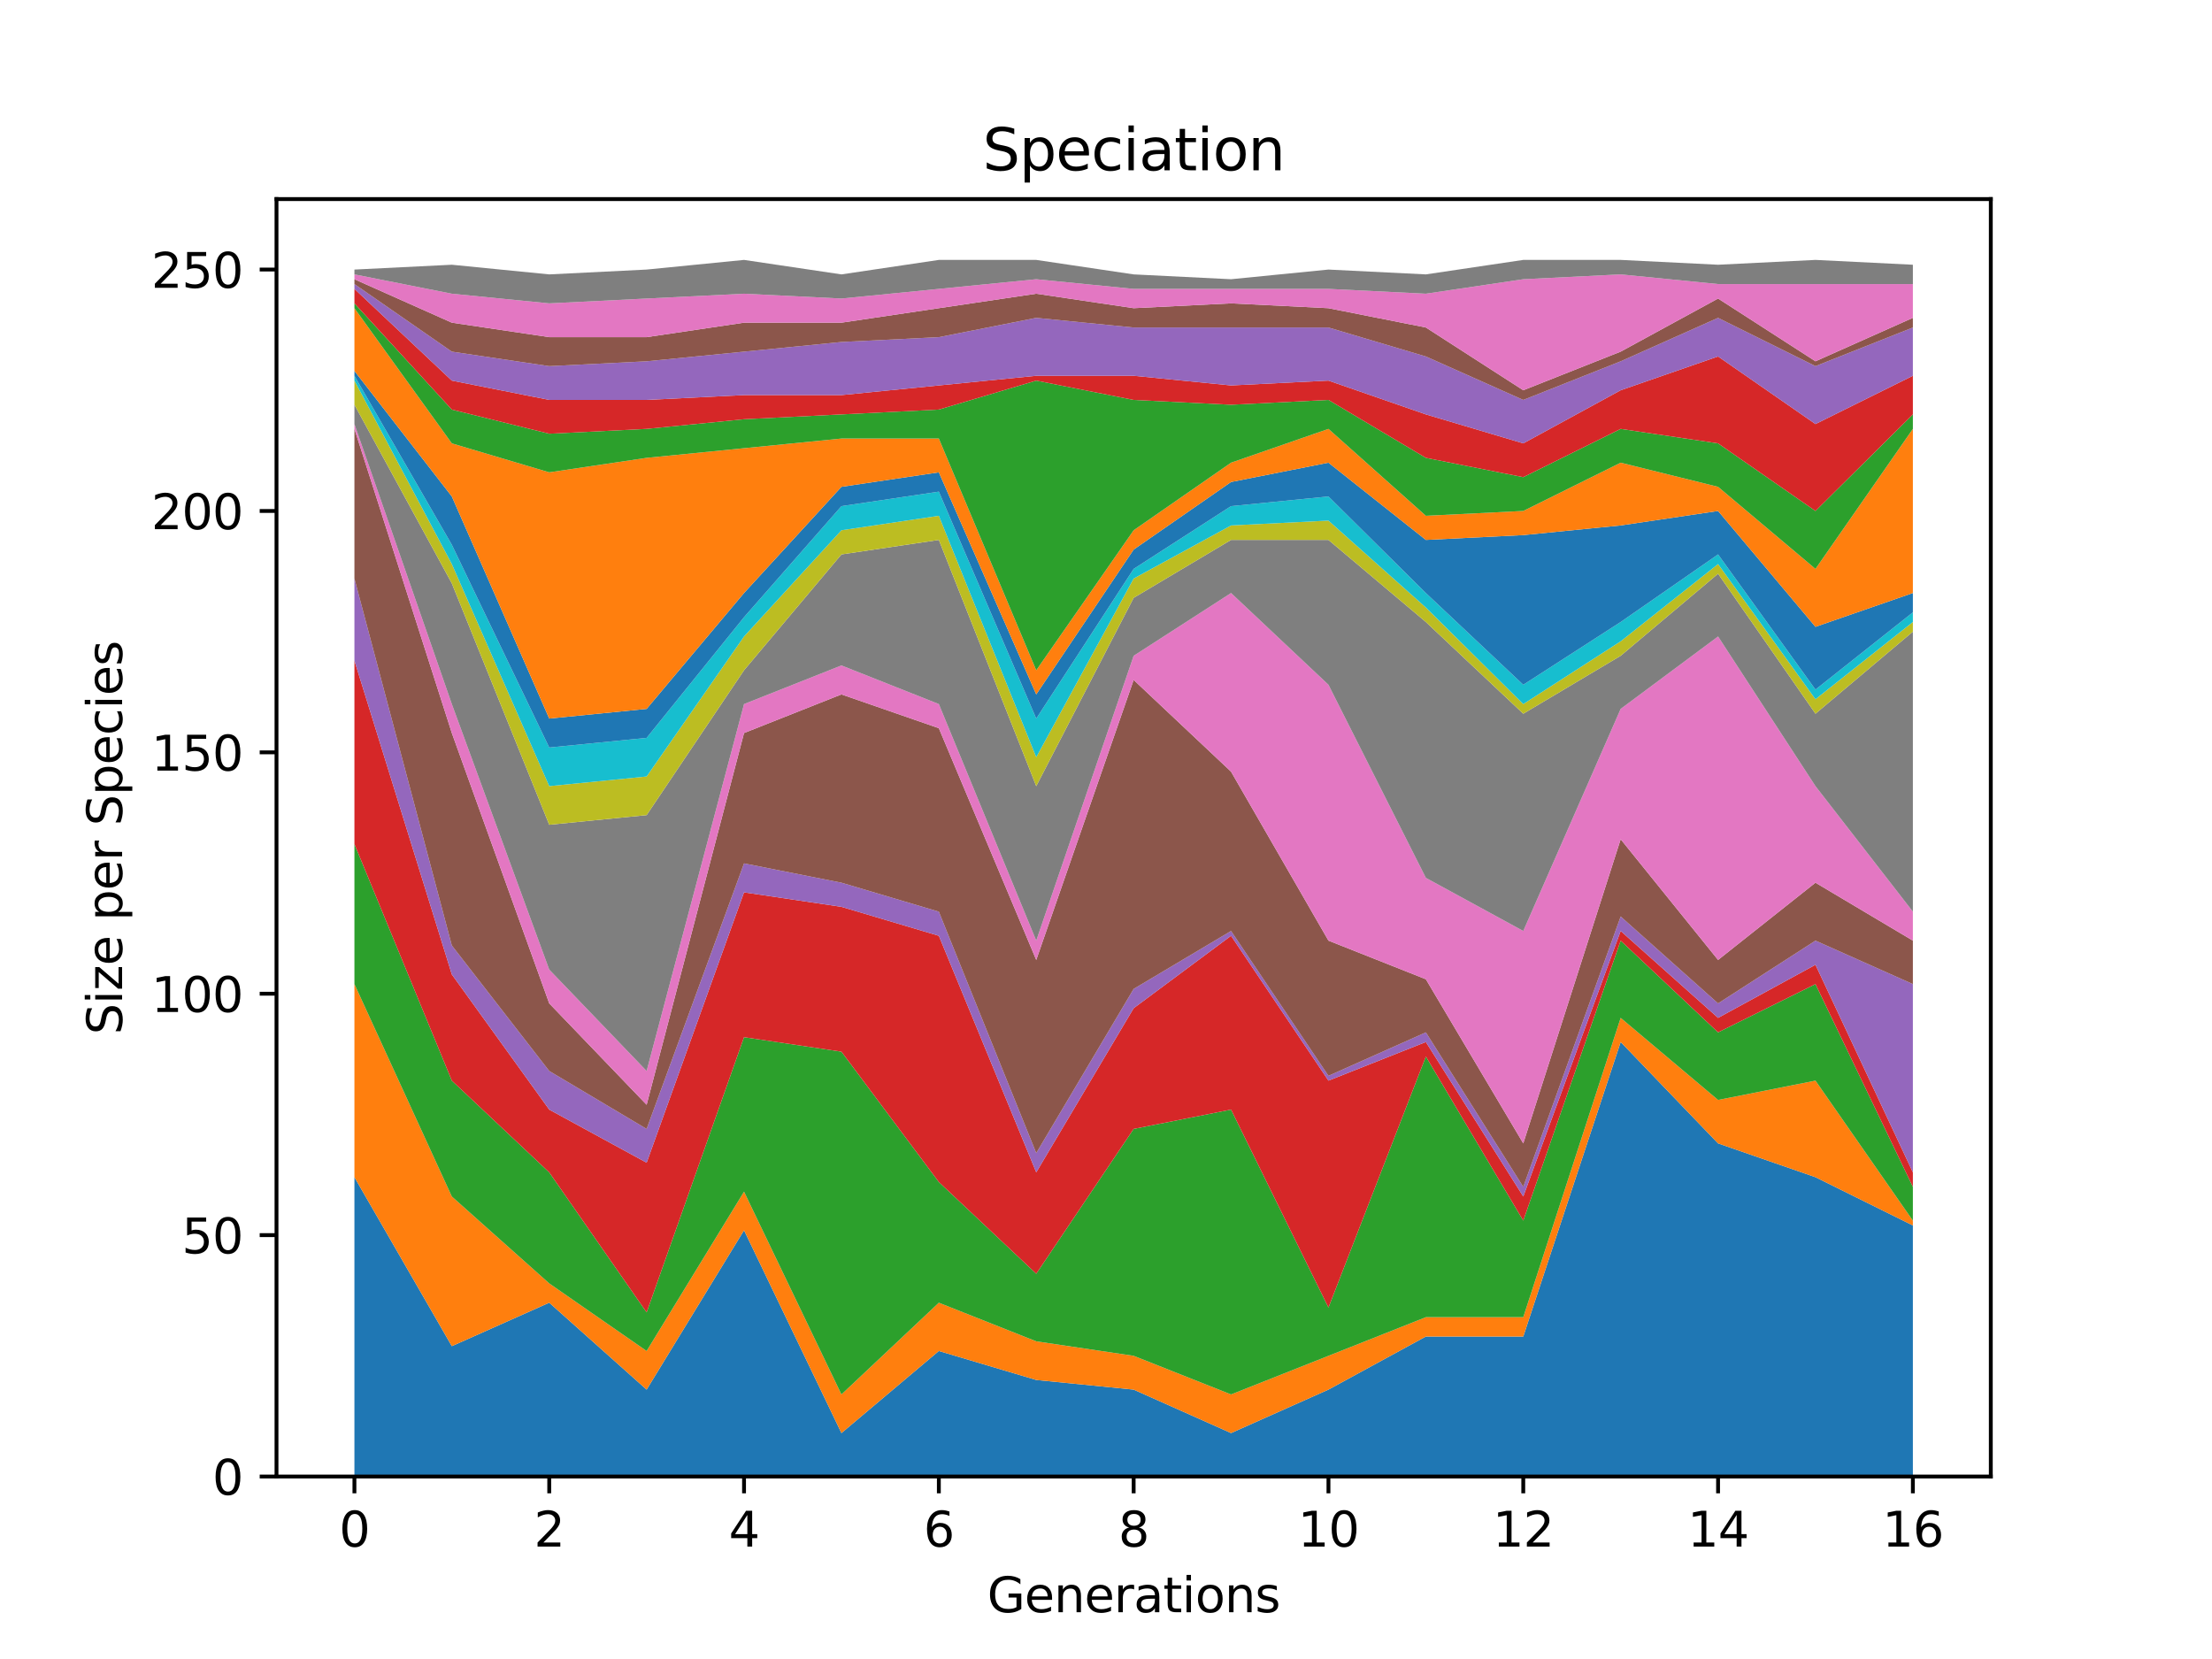 <?xml version="1.0" encoding="utf-8" standalone="no"?>
<!DOCTYPE svg PUBLIC "-//W3C//DTD SVG 1.1//EN"
  "http://www.w3.org/Graphics/SVG/1.1/DTD/svg11.dtd">
<svg height="345.6pt" version="1.1" viewBox="0 0 460.8 345.6" width="460.8pt" xmlns="http://www.w3.org/2000/svg" xmlns:xlink="http://www.w3.org/1999/xlink">
 <defs>
  <style type="text/css">*{stroke-linecap:butt;stroke-linejoin:round;}</style>
 </defs>
 <g id="figure_1">
  <g id="patch_1">
   <path d="M 0 345.6 
L 460.8 345.6 
L 460.8 0 
L 0 0 
z
" style="fill:#ffffff;"/>
  </g>
  <g id="axes_1">
   <g id="patch_2">
    <path d="M 57.6 307.584 
L 414.72 307.584 
L 414.72 41.472 
L 57.6 41.472 
z
" style="fill:#ffffff;"/>
   </g>
   <g id="PolyCollection_1">
    <path clip-path="url(#p13d45c653d)" d="M 73.833 245.23 
L 73.833 307.584 
L 94.124 307.584 
L 114.415 307.584 
L 134.705 307.584 
L 154.996 307.584 
L 175.287 307.584 
L 195.578 307.584 
L 215.869 307.584 
L 236.16 307.584 
L 256.451 307.584 
L 276.742 307.584 
L 297.033 307.584 
L 317.324 307.584 
L 337.615 307.584 
L 357.905 307.584 
L 378.196 307.584 
L 398.487 307.584 
L 398.487 255.287 
L 398.487 255.287 
L 378.196 245.23 
L 357.905 238.19 
L 337.615 217.07 
L 317.324 278.418 
L 297.033 278.418 
L 276.742 289.481 
L 256.451 298.533 
L 236.16 289.481 
L 215.869 287.47 
L 195.578 281.435 
L 175.287 298.533 
L 154.996 256.293 
L 134.705 289.481 
L 114.415 271.378 
L 94.124 280.43 
L 73.833 245.23 
z
" style="fill:#1f77b4;"/>
   </g>
   <g id="PolyCollection_2">
    <path clip-path="url(#p13d45c653d)" d="M 73.833 205.001 
L 73.833 245.23 
L 94.124 280.43 
L 114.415 271.378 
L 134.705 289.481 
L 154.996 256.293 
L 175.287 298.533 
L 195.578 281.435 
L 215.869 287.47 
L 236.16 289.481 
L 256.451 298.533 
L 276.742 289.481 
L 297.033 278.418 
L 317.324 278.418 
L 337.615 217.07 
L 357.905 238.19 
L 378.196 245.23 
L 398.487 255.287 
L 398.487 254.281 
L 398.487 254.281 
L 378.196 225.115 
L 357.905 229.138 
L 337.615 212.041 
L 317.324 274.395 
L 297.033 274.395 
L 276.742 282.441 
L 256.451 290.487 
L 236.16 282.441 
L 215.869 279.424 
L 195.578 271.378 
L 175.287 290.487 
L 154.996 248.247 
L 134.705 281.435 
L 114.415 267.355 
L 94.124 249.253 
L 73.833 205.001 
z
" style="fill:#ff7f0e;"/>
   </g>
   <g id="PolyCollection_3">
    <path clip-path="url(#p13d45c653d)" d="M 73.833 175.835 
L 73.833 205.001 
L 94.124 249.253 
L 114.415 267.355 
L 134.705 281.435 
L 154.996 248.247 
L 175.287 290.487 
L 195.578 271.378 
L 215.869 279.424 
L 236.16 282.441 
L 256.451 290.487 
L 276.742 282.441 
L 297.033 274.395 
L 317.324 274.395 
L 337.615 212.041 
L 357.905 229.138 
L 378.196 225.115 
L 398.487 254.281 
L 398.487 247.241 
L 398.487 247.241 
L 378.196 205.001 
L 357.905 215.058 
L 337.615 195.95 
L 317.324 254.281 
L 297.033 220.087 
L 276.742 272.384 
L 256.451 231.15 
L 236.16 235.173 
L 215.869 265.344 
L 195.578 246.235 
L 175.287 219.081 
L 154.996 216.064 
L 134.705 273.39 
L 114.415 244.224 
L 94.124 225.115 
L 73.833 175.835 
z
" style="fill:#2ca02c;"/>
   </g>
   <g id="PolyCollection_4">
    <path clip-path="url(#p13d45c653d)" d="M 73.833 137.618 
L 73.833 175.835 
L 94.124 225.115 
L 114.415 244.224 
L 134.705 273.39 
L 154.996 216.064 
L 175.287 219.081 
L 195.578 246.235 
L 215.869 265.344 
L 236.16 235.173 
L 256.451 231.15 
L 276.742 272.384 
L 297.033 220.087 
L 317.324 254.281 
L 337.615 195.95 
L 357.905 215.058 
L 378.196 205.001 
L 398.487 247.241 
L 398.487 244.224 
L 398.487 244.224 
L 378.196 200.978 
L 357.905 212.041 
L 337.615 193.938 
L 317.324 249.253 
L 297.033 217.07 
L 276.742 225.115 
L 256.451 194.944 
L 236.16 210.03 
L 215.869 244.224 
L 195.578 194.944 
L 175.287 188.91 
L 154.996 185.893 
L 134.705 242.213 
L 114.415 231.15 
L 94.124 202.99 
L 73.833 137.618 
z
" style="fill:#d62728;"/>
   </g>
   <g id="PolyCollection_5">
    <path clip-path="url(#p13d45c653d)" d="M 73.833 120.521 
L 73.833 137.618 
L 94.124 202.99 
L 114.415 231.15 
L 134.705 242.213 
L 154.996 185.893 
L 175.287 188.91 
L 195.578 194.944 
L 215.869 244.224 
L 236.16 210.03 
L 256.451 194.944 
L 276.742 225.115 
L 297.033 217.07 
L 317.324 249.253 
L 337.615 193.938 
L 357.905 212.041 
L 378.196 200.978 
L 398.487 244.224 
L 398.487 205.001 
L 398.487 205.001 
L 378.196 195.95 
L 357.905 209.024 
L 337.615 190.921 
L 317.324 247.241 
L 297.033 215.058 
L 276.742 224.11 
L 256.451 193.938 
L 236.16 206.007 
L 215.869 240.201 
L 195.578 189.915 
L 175.287 183.881 
L 154.996 179.858 
L 134.705 235.173 
L 114.415 223.104 
L 94.124 196.955 
L 73.833 120.521 
z
" style="fill:#9467bd;"/>
   </g>
   <g id="PolyCollection_6">
    <path clip-path="url(#p13d45c653d)" d="M 73.833 89.344 
L 73.833 120.521 
L 94.124 196.955 
L 114.415 223.104 
L 134.705 235.173 
L 154.996 179.858 
L 175.287 183.881 
L 195.578 189.915 
L 215.869 240.201 
L 236.16 206.007 
L 256.451 193.938 
L 276.742 224.11 
L 297.033 215.058 
L 317.324 247.241 
L 337.615 190.921 
L 357.905 209.024 
L 378.196 195.95 
L 398.487 205.001 
L 398.487 195.95 
L 398.487 195.95 
L 378.196 183.881 
L 357.905 199.973 
L 337.615 174.83 
L 317.324 238.19 
L 297.033 203.995 
L 276.742 195.95 
L 256.451 160.75 
L 236.16 141.641 
L 215.869 199.973 
L 195.578 151.698 
L 175.287 144.658 
L 154.996 152.704 
L 134.705 230.144 
L 114.415 209.024 
L 94.124 152.704 
L 73.833 89.344 
z
" style="fill:#8c564b;"/>
   </g>
   <g id="PolyCollection_7">
    <path clip-path="url(#p13d45c653d)" d="M 73.833 88.338 
L 73.833 89.344 
L 94.124 152.704 
L 114.415 209.024 
L 134.705 230.144 
L 154.996 152.704 
L 175.287 144.658 
L 195.578 151.698 
L 215.869 199.973 
L 236.16 141.641 
L 256.451 160.75 
L 276.742 195.95 
L 297.033 203.995 
L 317.324 238.19 
L 337.615 174.83 
L 357.905 199.973 
L 378.196 183.881 
L 398.487 195.95 
L 398.487 189.915 
L 398.487 189.915 
L 378.196 163.767 
L 357.905 132.59 
L 337.615 147.675 
L 317.324 193.938 
L 297.033 182.875 
L 276.742 142.647 
L 256.451 123.538 
L 236.16 136.613 
L 215.869 195.95 
L 195.578 146.67 
L 175.287 138.624 
L 154.996 146.67 
L 134.705 223.104 
L 114.415 201.984 
L 94.124 146.67 
L 73.833 88.338 
z
" style="fill:#e377c2;"/>
   </g>
   <g id="PolyCollection_8">
    <path clip-path="url(#p13d45c653d)" d="M 73.833 84.315 
L 73.833 88.338 
L 94.124 146.67 
L 114.415 201.984 
L 134.705 223.104 
L 154.996 146.67 
L 175.287 138.624 
L 195.578 146.67 
L 215.869 195.95 
L 236.16 136.613 
L 256.451 123.538 
L 276.742 142.647 
L 297.033 182.875 
L 317.324 193.938 
L 337.615 147.675 
L 357.905 132.59 
L 378.196 163.767 
L 398.487 189.915 
L 398.487 131.584 
L 398.487 131.584 
L 378.196 148.681 
L 357.905 119.515 
L 337.615 136.613 
L 317.324 148.681 
L 297.033 129.573 
L 276.742 112.475 
L 256.451 112.475 
L 236.16 124.544 
L 215.869 163.767 
L 195.578 112.475 
L 175.287 115.493 
L 154.996 139.63 
L 134.705 169.801 
L 114.415 171.813 
L 94.124 121.527 
L 73.833 84.315 
z
" style="fill:#7f7f7f;"/>
   </g>
   <g id="PolyCollection_9">
    <path clip-path="url(#p13d45c653d)" d="M 73.833 79.287 
L 73.833 84.315 
L 94.124 121.527 
L 114.415 171.813 
L 134.705 169.801 
L 154.996 139.63 
L 175.287 115.493 
L 195.578 112.475 
L 215.869 163.767 
L 236.16 124.544 
L 256.451 112.475 
L 276.742 112.475 
L 297.033 129.573 
L 317.324 148.681 
L 337.615 136.613 
L 357.905 119.515 
L 378.196 148.681 
L 398.487 131.584 
L 398.487 129.573 
L 398.487 129.573 
L 378.196 145.664 
L 357.905 117.504 
L 337.615 133.595 
L 317.324 146.67 
L 297.033 126.555 
L 276.742 108.453 
L 256.451 109.458 
L 236.16 120.521 
L 215.869 157.733 
L 195.578 107.447 
L 175.287 110.464 
L 154.996 132.59 
L 134.705 161.755 
L 114.415 163.767 
L 94.124 117.504 
L 73.833 79.287 
z
" style="fill:#bcbd22;"/>
   </g>
   <g id="PolyCollection_10">
    <path clip-path="url(#p13d45c653d)" d="M 73.833 78.281 
L 73.833 79.287 
L 94.124 117.504 
L 114.415 163.767 
L 134.705 161.755 
L 154.996 132.59 
L 175.287 110.464 
L 195.578 107.447 
L 215.869 157.733 
L 236.16 120.521 
L 256.451 109.458 
L 276.742 108.453 
L 297.033 126.555 
L 317.324 146.67 
L 337.615 133.595 
L 357.905 117.504 
L 378.196 145.664 
L 398.487 129.573 
L 398.487 127.561 
L 398.487 127.561 
L 378.196 143.653 
L 357.905 115.493 
L 337.615 129.573 
L 317.324 142.647 
L 297.033 123.538 
L 276.742 103.424 
L 256.451 105.435 
L 236.16 118.51 
L 215.869 149.687 
L 195.578 102.418 
L 175.287 105.435 
L 154.996 128.567 
L 134.705 153.71 
L 114.415 155.721 
L 94.124 113.481 
L 73.833 78.281 
z
" style="fill:#17becf;"/>
   </g>
   <g id="PolyCollection_11">
    <path clip-path="url(#p13d45c653d)" d="M 73.833 77.275 
L 73.833 78.281 
L 94.124 113.481 
L 114.415 155.721 
L 134.705 153.71 
L 154.996 128.567 
L 175.287 105.435 
L 195.578 102.418 
L 215.869 149.687 
L 236.16 118.51 
L 256.451 105.435 
L 276.742 103.424 
L 297.033 123.538 
L 317.324 142.647 
L 337.615 129.573 
L 357.905 115.493 
L 378.196 143.653 
L 398.487 127.561 
L 398.487 123.538 
L 398.487 123.538 
L 378.196 130.578 
L 357.905 106.441 
L 337.615 109.458 
L 317.324 111.47 
L 297.033 112.475 
L 276.742 96.384 
L 256.451 100.407 
L 236.16 114.487 
L 215.869 144.658 
L 195.578 98.395 
L 175.287 101.413 
L 154.996 123.538 
L 134.705 147.675 
L 114.415 149.687 
L 94.124 103.424 
L 73.833 77.275 
z
" style="fill:#1f77b4;"/>
   </g>
   <g id="PolyCollection_12">
    <path clip-path="url(#p13d45c653d)" d="M 73.833 64.201 
L 73.833 77.275 
L 94.124 103.424 
L 114.415 149.687 
L 134.705 147.675 
L 154.996 123.538 
L 175.287 101.413 
L 195.578 98.395 
L 215.869 144.658 
L 236.16 114.487 
L 256.451 100.407 
L 276.742 96.384 
L 297.033 112.475 
L 317.324 111.47 
L 337.615 109.458 
L 357.905 106.441 
L 378.196 130.578 
L 398.487 123.538 
L 398.487 89.344 
L 398.487 89.344 
L 378.196 118.51 
L 357.905 101.413 
L 337.615 96.384 
L 317.324 106.441 
L 297.033 107.447 
L 276.742 89.344 
L 256.451 96.384 
L 236.16 110.464 
L 215.869 139.63 
L 195.578 91.355 
L 175.287 91.355 
L 154.996 93.367 
L 134.705 95.378 
L 114.415 98.395 
L 94.124 92.361 
L 73.833 64.201 
z
" style="fill:#ff7f0e;"/>
   </g>
   <g id="PolyCollection_13">
    <path clip-path="url(#p13d45c653d)" d="M 73.833 63.195 
L 73.833 64.201 
L 94.124 92.361 
L 114.415 98.395 
L 134.705 95.378 
L 154.996 93.367 
L 175.287 91.355 
L 195.578 91.355 
L 215.869 139.63 
L 236.16 110.464 
L 256.451 96.384 
L 276.742 89.344 
L 297.033 107.447 
L 317.324 106.441 
L 337.615 96.384 
L 357.905 101.413 
L 378.196 118.51 
L 398.487 89.344 
L 398.487 86.327 
L 398.487 86.327 
L 378.196 106.441 
L 357.905 92.361 
L 337.615 89.344 
L 317.324 99.401 
L 297.033 95.378 
L 276.742 83.31 
L 256.451 84.315 
L 236.16 83.31 
L 215.869 79.287 
L 195.578 85.321 
L 175.287 86.327 
L 154.996 87.333 
L 134.705 89.344 
L 114.415 90.35 
L 94.124 85.321 
L 73.833 63.195 
z
" style="fill:#2ca02c;"/>
   </g>
   <g id="PolyCollection_14">
    <path clip-path="url(#p13d45c653d)" d="M 73.833 60.178 
L 73.833 63.195 
L 94.124 85.321 
L 114.415 90.35 
L 134.705 89.344 
L 154.996 87.333 
L 175.287 86.327 
L 195.578 85.321 
L 215.869 79.287 
L 236.16 83.31 
L 256.451 84.315 
L 276.742 83.31 
L 297.033 95.378 
L 317.324 99.401 
L 337.615 89.344 
L 357.905 92.361 
L 378.196 106.441 
L 398.487 86.327 
L 398.487 78.281 
L 398.487 78.281 
L 378.196 88.338 
L 357.905 74.258 
L 337.615 81.298 
L 317.324 92.361 
L 297.033 86.327 
L 276.742 79.287 
L 256.451 80.293 
L 236.16 78.281 
L 215.869 78.281 
L 195.578 80.293 
L 175.287 82.304 
L 154.996 82.304 
L 134.705 83.31 
L 114.415 83.31 
L 94.124 79.287 
L 73.833 60.178 
z
" style="fill:#d62728;"/>
   </g>
   <g id="PolyCollection_15">
    <path clip-path="url(#p13d45c653d)" d="M 73.833 59.173 
L 73.833 60.178 
L 94.124 79.287 
L 114.415 83.31 
L 134.705 83.31 
L 154.996 82.304 
L 175.287 82.304 
L 195.578 80.293 
L 215.869 78.281 
L 236.16 78.281 
L 256.451 80.293 
L 276.742 79.287 
L 297.033 86.327 
L 317.324 92.361 
L 337.615 81.298 
L 357.905 74.258 
L 378.196 88.338 
L 398.487 78.281 
L 398.487 68.224 
L 398.487 68.224 
L 378.196 76.27 
L 357.905 66.213 
L 337.615 75.264 
L 317.324 83.31 
L 297.033 74.258 
L 276.742 68.224 
L 256.451 68.224 
L 236.16 68.224 
L 215.869 66.213 
L 195.578 70.235 
L 175.287 71.241 
L 154.996 73.253 
L 134.705 75.264 
L 114.415 76.27 
L 94.124 73.253 
L 73.833 59.173 
z
" style="fill:#9467bd;"/>
   </g>
   <g id="PolyCollection_16">
    <path clip-path="url(#p13d45c653d)" d="M 73.833 58.167 
L 73.833 59.173 
L 94.124 73.253 
L 114.415 76.27 
L 134.705 75.264 
L 154.996 73.253 
L 175.287 71.241 
L 195.578 70.235 
L 215.869 66.213 
L 236.16 68.224 
L 256.451 68.224 
L 276.742 68.224 
L 297.033 74.258 
L 317.324 83.31 
L 337.615 75.264 
L 357.905 66.213 
L 378.196 76.27 
L 398.487 68.224 
L 398.487 66.213 
L 398.487 66.213 
L 378.196 75.264 
L 357.905 62.19 
L 337.615 73.253 
L 317.324 81.298 
L 297.033 68.224 
L 276.742 64.201 
L 256.451 63.195 
L 236.16 64.201 
L 215.869 61.184 
L 195.578 64.201 
L 175.287 67.218 
L 154.996 67.218 
L 134.705 70.235 
L 114.415 70.235 
L 94.124 67.218 
L 73.833 58.167 
z
" style="fill:#8c564b;"/>
   </g>
   <g id="PolyCollection_17">
    <path clip-path="url(#p13d45c653d)" d="M 73.833 57.161 
L 73.833 58.167 
L 94.124 67.218 
L 114.415 70.235 
L 134.705 70.235 
L 154.996 67.218 
L 175.287 67.218 
L 195.578 64.201 
L 215.869 61.184 
L 236.16 64.201 
L 256.451 63.195 
L 276.742 64.201 
L 297.033 68.224 
L 317.324 81.298 
L 337.615 73.253 
L 357.905 62.19 
L 378.196 75.264 
L 398.487 66.213 
L 398.487 59.173 
L 398.487 59.173 
L 378.196 59.173 
L 357.905 59.173 
L 337.615 57.161 
L 317.324 58.167 
L 297.033 61.184 
L 276.742 60.178 
L 256.451 60.178 
L 236.16 60.178 
L 215.869 58.167 
L 195.578 60.178 
L 175.287 62.19 
L 154.996 61.184 
L 134.705 62.19 
L 114.415 63.195 
L 94.124 61.184 
L 73.833 57.161 
z
" style="fill:#e377c2;"/>
   </g>
   <g id="PolyCollection_18">
    <path clip-path="url(#p13d45c653d)" d="M 73.833 56.155 
L 73.833 57.161 
L 94.124 61.184 
L 114.415 63.195 
L 134.705 62.19 
L 154.996 61.184 
L 175.287 62.19 
L 195.578 60.178 
L 215.869 58.167 
L 236.16 60.178 
L 256.451 60.178 
L 276.742 60.178 
L 297.033 61.184 
L 317.324 58.167 
L 337.615 57.161 
L 357.905 59.173 
L 378.196 59.173 
L 398.487 59.173 
L 398.487 55.15 
L 398.487 55.15 
L 378.196 54.144 
L 357.905 55.15 
L 337.615 54.144 
L 317.324 54.144 
L 297.033 57.161 
L 276.742 56.155 
L 256.451 58.167 
L 236.16 57.161 
L 215.869 54.144 
L 195.578 54.144 
L 175.287 57.161 
L 154.996 54.144 
L 134.705 56.155 
L 114.415 57.161 
L 94.124 55.15 
L 73.833 56.155 
z
" style="fill:#7f7f7f;"/>
   </g>
   <g id="matplotlib.axis_1">
    <g id="xtick_1">
     <g id="line2d_1">
      <defs>
       <path d="M 0 0 
L 0 3.5 
" id="m0e81df29fa" style="stroke:#000000;stroke-width:0.8;"/>
      </defs>
      <g>
       <use style="stroke:#000000;stroke-width:0.8;" x="73.833" xlink:href="#m0e81df29fa" y="307.584"/>
      </g>
     </g>
     <g id="text_1">
      <!-- 0 -->
      <g transform="translate(70.651 322.182)scale(0.1 -0.1)">
       <defs>
        <path d="M 2034 4250 
Q 1547 4250 1301 3770 
Q 1056 3291 1056 2328 
Q 1056 1369 1301 889 
Q 1547 409 2034 409 
Q 2525 409 2770 889 
Q 3016 1369 3016 2328 
Q 3016 3291 2770 3770 
Q 2525 4250 2034 4250 
z
M 2034 4750 
Q 2819 4750 3233 4129 
Q 3647 3509 3647 2328 
Q 3647 1150 3233 529 
Q 2819 -91 2034 -91 
Q 1250 -91 836 529 
Q 422 1150 422 2328 
Q 422 3509 836 4129 
Q 1250 4750 2034 4750 
z
" id="DejaVuSans-30" transform="scale(0.016)"/>
       </defs>
       <use xlink:href="#DejaVuSans-30"/>
      </g>
     </g>
    </g>
    <g id="xtick_2">
     <g id="line2d_2">
      <g>
       <use style="stroke:#000000;stroke-width:0.8;" x="114.415" xlink:href="#m0e81df29fa" y="307.584"/>
      </g>
     </g>
     <g id="text_2">
      <!-- 2 -->
      <g transform="translate(111.233 322.182)scale(0.1 -0.1)">
       <defs>
        <path d="M 1228 531 
L 3431 531 
L 3431 0 
L 469 0 
L 469 531 
Q 828 903 1448 1529 
Q 2069 2156 2228 2338 
Q 2531 2678 2651 2914 
Q 2772 3150 2772 3378 
Q 2772 3750 2511 3984 
Q 2250 4219 1831 4219 
Q 1534 4219 1204 4116 
Q 875 4013 500 3803 
L 500 4441 
Q 881 4594 1212 4672 
Q 1544 4750 1819 4750 
Q 2544 4750 2975 4387 
Q 3406 4025 3406 3419 
Q 3406 3131 3298 2873 
Q 3191 2616 2906 2266 
Q 2828 2175 2409 1742 
Q 1991 1309 1228 531 
z
" id="DejaVuSans-32" transform="scale(0.016)"/>
       </defs>
       <use xlink:href="#DejaVuSans-32"/>
      </g>
     </g>
    </g>
    <g id="xtick_3">
     <g id="line2d_3">
      <g>
       <use style="stroke:#000000;stroke-width:0.8;" x="154.996" xlink:href="#m0e81df29fa" y="307.584"/>
      </g>
     </g>
     <g id="text_3">
      <!-- 4 -->
      <g transform="translate(151.815 322.182)scale(0.1 -0.1)">
       <defs>
        <path d="M 2419 4116 
L 825 1625 
L 2419 1625 
L 2419 4116 
z
M 2253 4666 
L 3047 4666 
L 3047 1625 
L 3713 1625 
L 3713 1100 
L 3047 1100 
L 3047 0 
L 2419 0 
L 2419 1100 
L 313 1100 
L 313 1709 
L 2253 4666 
z
" id="DejaVuSans-34" transform="scale(0.016)"/>
       </defs>
       <use xlink:href="#DejaVuSans-34"/>
      </g>
     </g>
    </g>
    <g id="xtick_4">
     <g id="line2d_4">
      <g>
       <use style="stroke:#000000;stroke-width:0.8;" x="195.578" xlink:href="#m0e81df29fa" y="307.584"/>
      </g>
     </g>
     <g id="text_4">
      <!-- 6 -->
      <g transform="translate(192.397 322.182)scale(0.1 -0.1)">
       <defs>
        <path d="M 2113 2584 
Q 1688 2584 1439 2293 
Q 1191 2003 1191 1497 
Q 1191 994 1439 701 
Q 1688 409 2113 409 
Q 2538 409 2786 701 
Q 3034 994 3034 1497 
Q 3034 2003 2786 2293 
Q 2538 2584 2113 2584 
z
M 3366 4563 
L 3366 3988 
Q 3128 4100 2886 4159 
Q 2644 4219 2406 4219 
Q 1781 4219 1451 3797 
Q 1122 3375 1075 2522 
Q 1259 2794 1537 2939 
Q 1816 3084 2150 3084 
Q 2853 3084 3261 2657 
Q 3669 2231 3669 1497 
Q 3669 778 3244 343 
Q 2819 -91 2113 -91 
Q 1303 -91 875 529 
Q 447 1150 447 2328 
Q 447 3434 972 4092 
Q 1497 4750 2381 4750 
Q 2619 4750 2861 4703 
Q 3103 4656 3366 4563 
z
" id="DejaVuSans-36" transform="scale(0.016)"/>
       </defs>
       <use xlink:href="#DejaVuSans-36"/>
      </g>
     </g>
    </g>
    <g id="xtick_5">
     <g id="line2d_5">
      <g>
       <use style="stroke:#000000;stroke-width:0.8;" x="236.16" xlink:href="#m0e81df29fa" y="307.584"/>
      </g>
     </g>
     <g id="text_5">
      <!-- 8 -->
      <g transform="translate(232.979 322.182)scale(0.1 -0.1)">
       <defs>
        <path d="M 2034 2216 
Q 1584 2216 1326 1975 
Q 1069 1734 1069 1313 
Q 1069 891 1326 650 
Q 1584 409 2034 409 
Q 2484 409 2743 651 
Q 3003 894 3003 1313 
Q 3003 1734 2745 1975 
Q 2488 2216 2034 2216 
z
M 1403 2484 
Q 997 2584 770 2862 
Q 544 3141 544 3541 
Q 544 4100 942 4425 
Q 1341 4750 2034 4750 
Q 2731 4750 3128 4425 
Q 3525 4100 3525 3541 
Q 3525 3141 3298 2862 
Q 3072 2584 2669 2484 
Q 3125 2378 3379 2068 
Q 3634 1759 3634 1313 
Q 3634 634 3220 271 
Q 2806 -91 2034 -91 
Q 1263 -91 848 271 
Q 434 634 434 1313 
Q 434 1759 690 2068 
Q 947 2378 1403 2484 
z
M 1172 3481 
Q 1172 3119 1398 2916 
Q 1625 2713 2034 2713 
Q 2441 2713 2670 2916 
Q 2900 3119 2900 3481 
Q 2900 3844 2670 4047 
Q 2441 4250 2034 4250 
Q 1625 4250 1398 4047 
Q 1172 3844 1172 3481 
z
" id="DejaVuSans-38" transform="scale(0.016)"/>
       </defs>
       <use xlink:href="#DejaVuSans-38"/>
      </g>
     </g>
    </g>
    <g id="xtick_6">
     <g id="line2d_6">
      <g>
       <use style="stroke:#000000;stroke-width:0.8;" x="276.742" xlink:href="#m0e81df29fa" y="307.584"/>
      </g>
     </g>
     <g id="text_6">
      <!-- 10 -->
      <g transform="translate(270.379 322.182)scale(0.1 -0.1)">
       <defs>
        <path d="M 794 531 
L 1825 531 
L 1825 4091 
L 703 3866 
L 703 4441 
L 1819 4666 
L 2450 4666 
L 2450 531 
L 3481 531 
L 3481 0 
L 794 0 
L 794 531 
z
" id="DejaVuSans-31" transform="scale(0.016)"/>
       </defs>
       <use xlink:href="#DejaVuSans-31"/>
       <use x="63.623" xlink:href="#DejaVuSans-30"/>
      </g>
     </g>
    </g>
    <g id="xtick_7">
     <g id="line2d_7">
      <g>
       <use style="stroke:#000000;stroke-width:0.8;" x="317.324" xlink:href="#m0e81df29fa" y="307.584"/>
      </g>
     </g>
     <g id="text_7">
      <!-- 12 -->
      <g transform="translate(310.961 322.182)scale(0.1 -0.1)">
       <use xlink:href="#DejaVuSans-31"/>
       <use x="63.623" xlink:href="#DejaVuSans-32"/>
      </g>
     </g>
    </g>
    <g id="xtick_8">
     <g id="line2d_8">
      <g>
       <use style="stroke:#000000;stroke-width:0.8;" x="357.905" xlink:href="#m0e81df29fa" y="307.584"/>
      </g>
     </g>
     <g id="text_8">
      <!-- 14 -->
      <g transform="translate(351.543 322.182)scale(0.1 -0.1)">
       <use xlink:href="#DejaVuSans-31"/>
       <use x="63.623" xlink:href="#DejaVuSans-34"/>
      </g>
     </g>
    </g>
    <g id="xtick_9">
     <g id="line2d_9">
      <g>
       <use style="stroke:#000000;stroke-width:0.8;" x="398.487" xlink:href="#m0e81df29fa" y="307.584"/>
      </g>
     </g>
     <g id="text_9">
      <!-- 16 -->
      <g transform="translate(392.125 322.182)scale(0.1 -0.1)">
       <use xlink:href="#DejaVuSans-31"/>
       <use x="63.623" xlink:href="#DejaVuSans-36"/>
      </g>
     </g>
    </g>
    <g id="text_10">
     <!-- Generations -->
     <g transform="translate(205.662 335.861)scale(0.1 -0.1)">
      <defs>
       <path d="M 3809 666 
L 3809 1919 
L 2778 1919 
L 2778 2438 
L 4434 2438 
L 4434 434 
Q 4069 175 3628 42 
Q 3188 -91 2688 -91 
Q 1594 -91 976 548 
Q 359 1188 359 2328 
Q 359 3472 976 4111 
Q 1594 4750 2688 4750 
Q 3144 4750 3555 4637 
Q 3966 4525 4313 4306 
L 4313 3634 
Q 3963 3931 3569 4081 
Q 3175 4231 2741 4231 
Q 1884 4231 1454 3753 
Q 1025 3275 1025 2328 
Q 1025 1384 1454 906 
Q 1884 428 2741 428 
Q 3075 428 3337 486 
Q 3600 544 3809 666 
z
" id="DejaVuSans-47" transform="scale(0.016)"/>
       <path d="M 3597 1894 
L 3597 1613 
L 953 1613 
Q 991 1019 1311 708 
Q 1631 397 2203 397 
Q 2534 397 2845 478 
Q 3156 559 3463 722 
L 3463 178 
Q 3153 47 2828 -22 
Q 2503 -91 2169 -91 
Q 1331 -91 842 396 
Q 353 884 353 1716 
Q 353 2575 817 3079 
Q 1281 3584 2069 3584 
Q 2775 3584 3186 3129 
Q 3597 2675 3597 1894 
z
M 3022 2063 
Q 3016 2534 2758 2815 
Q 2500 3097 2075 3097 
Q 1594 3097 1305 2825 
Q 1016 2553 972 2059 
L 3022 2063 
z
" id="DejaVuSans-65" transform="scale(0.016)"/>
       <path d="M 3513 2113 
L 3513 0 
L 2938 0 
L 2938 2094 
Q 2938 2591 2744 2837 
Q 2550 3084 2163 3084 
Q 1697 3084 1428 2787 
Q 1159 2491 1159 1978 
L 1159 0 
L 581 0 
L 581 3500 
L 1159 3500 
L 1159 2956 
Q 1366 3272 1645 3428 
Q 1925 3584 2291 3584 
Q 2894 3584 3203 3211 
Q 3513 2838 3513 2113 
z
" id="DejaVuSans-6e" transform="scale(0.016)"/>
       <path d="M 2631 2963 
Q 2534 3019 2420 3045 
Q 2306 3072 2169 3072 
Q 1681 3072 1420 2755 
Q 1159 2438 1159 1844 
L 1159 0 
L 581 0 
L 581 3500 
L 1159 3500 
L 1159 2956 
Q 1341 3275 1631 3429 
Q 1922 3584 2338 3584 
Q 2397 3584 2469 3576 
Q 2541 3569 2628 3553 
L 2631 2963 
z
" id="DejaVuSans-72" transform="scale(0.016)"/>
       <path d="M 2194 1759 
Q 1497 1759 1228 1600 
Q 959 1441 959 1056 
Q 959 750 1161 570 
Q 1363 391 1709 391 
Q 2188 391 2477 730 
Q 2766 1069 2766 1631 
L 2766 1759 
L 2194 1759 
z
M 3341 1997 
L 3341 0 
L 2766 0 
L 2766 531 
Q 2569 213 2275 61 
Q 1981 -91 1556 -91 
Q 1019 -91 701 211 
Q 384 513 384 1019 
Q 384 1609 779 1909 
Q 1175 2209 1959 2209 
L 2766 2209 
L 2766 2266 
Q 2766 2663 2505 2880 
Q 2244 3097 1772 3097 
Q 1472 3097 1187 3025 
Q 903 2953 641 2809 
L 641 3341 
Q 956 3463 1253 3523 
Q 1550 3584 1831 3584 
Q 2591 3584 2966 3190 
Q 3341 2797 3341 1997 
z
" id="DejaVuSans-61" transform="scale(0.016)"/>
       <path d="M 1172 4494 
L 1172 3500 
L 2356 3500 
L 2356 3053 
L 1172 3053 
L 1172 1153 
Q 1172 725 1289 603 
Q 1406 481 1766 481 
L 2356 481 
L 2356 0 
L 1766 0 
Q 1100 0 847 248 
Q 594 497 594 1153 
L 594 3053 
L 172 3053 
L 172 3500 
L 594 3500 
L 594 4494 
L 1172 4494 
z
" id="DejaVuSans-74" transform="scale(0.016)"/>
       <path d="M 603 3500 
L 1178 3500 
L 1178 0 
L 603 0 
L 603 3500 
z
M 603 4863 
L 1178 4863 
L 1178 4134 
L 603 4134 
L 603 4863 
z
" id="DejaVuSans-69" transform="scale(0.016)"/>
       <path d="M 1959 3097 
Q 1497 3097 1228 2736 
Q 959 2375 959 1747 
Q 959 1119 1226 758 
Q 1494 397 1959 397 
Q 2419 397 2687 759 
Q 2956 1122 2956 1747 
Q 2956 2369 2687 2733 
Q 2419 3097 1959 3097 
z
M 1959 3584 
Q 2709 3584 3137 3096 
Q 3566 2609 3566 1747 
Q 3566 888 3137 398 
Q 2709 -91 1959 -91 
Q 1206 -91 779 398 
Q 353 888 353 1747 
Q 353 2609 779 3096 
Q 1206 3584 1959 3584 
z
" id="DejaVuSans-6f" transform="scale(0.016)"/>
       <path d="M 2834 3397 
L 2834 2853 
Q 2591 2978 2328 3040 
Q 2066 3103 1784 3103 
Q 1356 3103 1142 2972 
Q 928 2841 928 2578 
Q 928 2378 1081 2264 
Q 1234 2150 1697 2047 
L 1894 2003 
Q 2506 1872 2764 1633 
Q 3022 1394 3022 966 
Q 3022 478 2636 193 
Q 2250 -91 1575 -91 
Q 1294 -91 989 -36 
Q 684 19 347 128 
L 347 722 
Q 666 556 975 473 
Q 1284 391 1588 391 
Q 1994 391 2212 530 
Q 2431 669 2431 922 
Q 2431 1156 2273 1281 
Q 2116 1406 1581 1522 
L 1381 1569 
Q 847 1681 609 1914 
Q 372 2147 372 2553 
Q 372 3047 722 3315 
Q 1072 3584 1716 3584 
Q 2034 3584 2315 3537 
Q 2597 3491 2834 3397 
z
" id="DejaVuSans-73" transform="scale(0.016)"/>
      </defs>
      <use xlink:href="#DejaVuSans-47"/>
      <use x="77.49" xlink:href="#DejaVuSans-65"/>
      <use x="139.014" xlink:href="#DejaVuSans-6e"/>
      <use x="202.393" xlink:href="#DejaVuSans-65"/>
      <use x="263.916" xlink:href="#DejaVuSans-72"/>
      <use x="305.029" xlink:href="#DejaVuSans-61"/>
      <use x="366.309" xlink:href="#DejaVuSans-74"/>
      <use x="405.518" xlink:href="#DejaVuSans-69"/>
      <use x="433.301" xlink:href="#DejaVuSans-6f"/>
      <use x="494.482" xlink:href="#DejaVuSans-6e"/>
      <use x="557.861" xlink:href="#DejaVuSans-73"/>
     </g>
    </g>
   </g>
   <g id="matplotlib.axis_2">
    <g id="ytick_1">
     <g id="line2d_10">
      <defs>
       <path d="M 0 0 
L -3.5 0 
" id="mb75a7aa83e" style="stroke:#000000;stroke-width:0.8;"/>
      </defs>
      <g>
       <use style="stroke:#000000;stroke-width:0.8;" x="57.6" xlink:href="#mb75a7aa83e" y="307.584"/>
      </g>
     </g>
     <g id="text_11">
      <!-- 0 -->
      <g transform="translate(44.237 311.383)scale(0.1 -0.1)">
       <use xlink:href="#DejaVuSans-30"/>
      </g>
     </g>
    </g>
    <g id="ytick_2">
     <g id="line2d_11">
      <g>
       <use style="stroke:#000000;stroke-width:0.8;" x="57.6" xlink:href="#mb75a7aa83e" y="257.298"/>
      </g>
     </g>
     <g id="text_12">
      <!-- 50 -->
      <g transform="translate(37.875 261.098)scale(0.1 -0.1)">
       <defs>
        <path d="M 691 4666 
L 3169 4666 
L 3169 4134 
L 1269 4134 
L 1269 2991 
Q 1406 3038 1543 3061 
Q 1681 3084 1819 3084 
Q 2600 3084 3056 2656 
Q 3513 2228 3513 1497 
Q 3513 744 3044 326 
Q 2575 -91 1722 -91 
Q 1428 -91 1123 -41 
Q 819 9 494 109 
L 494 744 
Q 775 591 1075 516 
Q 1375 441 1709 441 
Q 2250 441 2565 725 
Q 2881 1009 2881 1497 
Q 2881 1984 2565 2268 
Q 2250 2553 1709 2553 
Q 1456 2553 1204 2497 
Q 953 2441 691 2322 
L 691 4666 
z
" id="DejaVuSans-35" transform="scale(0.016)"/>
       </defs>
       <use xlink:href="#DejaVuSans-35"/>
       <use x="63.623" xlink:href="#DejaVuSans-30"/>
      </g>
     </g>
    </g>
    <g id="ytick_3">
     <g id="line2d_12">
      <g>
       <use style="stroke:#000000;stroke-width:0.8;" x="57.6" xlink:href="#mb75a7aa83e" y="207.013"/>
      </g>
     </g>
     <g id="text_13">
      <!-- 100 -->
      <g transform="translate(31.512 210.812)scale(0.1 -0.1)">
       <use xlink:href="#DejaVuSans-31"/>
       <use x="63.623" xlink:href="#DejaVuSans-30"/>
       <use x="127.246" xlink:href="#DejaVuSans-30"/>
      </g>
     </g>
    </g>
    <g id="ytick_4">
     <g id="line2d_13">
      <g>
       <use style="stroke:#000000;stroke-width:0.8;" x="57.6" xlink:href="#mb75a7aa83e" y="156.727"/>
      </g>
     </g>
     <g id="text_14">
      <!-- 150 -->
      <g transform="translate(31.512 160.526)scale(0.1 -0.1)">
       <use xlink:href="#DejaVuSans-31"/>
       <use x="63.623" xlink:href="#DejaVuSans-35"/>
       <use x="127.246" xlink:href="#DejaVuSans-30"/>
      </g>
     </g>
    </g>
    <g id="ytick_5">
     <g id="line2d_14">
      <g>
       <use style="stroke:#000000;stroke-width:0.8;" x="57.6" xlink:href="#mb75a7aa83e" y="106.441"/>
      </g>
     </g>
     <g id="text_15">
      <!-- 200 -->
      <g transform="translate(31.512 110.24)scale(0.1 -0.1)">
       <use xlink:href="#DejaVuSans-32"/>
       <use x="63.623" xlink:href="#DejaVuSans-30"/>
       <use x="127.246" xlink:href="#DejaVuSans-30"/>
      </g>
     </g>
    </g>
    <g id="ytick_6">
     <g id="line2d_15">
      <g>
       <use style="stroke:#000000;stroke-width:0.8;" x="57.6" xlink:href="#mb75a7aa83e" y="56.155"/>
      </g>
     </g>
     <g id="text_16">
      <!-- 250 -->
      <g transform="translate(31.512 59.955)scale(0.1 -0.1)">
       <use xlink:href="#DejaVuSans-32"/>
       <use x="63.623" xlink:href="#DejaVuSans-35"/>
       <use x="127.246" xlink:href="#DejaVuSans-30"/>
      </g>
     </g>
    </g>
    <g id="text_17">
     <!-- Size per Species -->
     <g transform="translate(25.433 215.521)rotate(-90)scale(0.1 -0.1)">
      <defs>
       <path d="M 3425 4513 
L 3425 3897 
Q 3066 4069 2747 4153 
Q 2428 4238 2131 4238 
Q 1616 4238 1336 4038 
Q 1056 3838 1056 3469 
Q 1056 3159 1242 3001 
Q 1428 2844 1947 2747 
L 2328 2669 
Q 3034 2534 3370 2195 
Q 3706 1856 3706 1288 
Q 3706 609 3251 259 
Q 2797 -91 1919 -91 
Q 1588 -91 1214 -16 
Q 841 59 441 206 
L 441 856 
Q 825 641 1194 531 
Q 1563 422 1919 422 
Q 2459 422 2753 634 
Q 3047 847 3047 1241 
Q 3047 1584 2836 1778 
Q 2625 1972 2144 2069 
L 1759 2144 
Q 1053 2284 737 2584 
Q 422 2884 422 3419 
Q 422 4038 858 4394 
Q 1294 4750 2059 4750 
Q 2388 4750 2728 4690 
Q 3069 4631 3425 4513 
z
" id="DejaVuSans-53" transform="scale(0.016)"/>
       <path d="M 353 3500 
L 3084 3500 
L 3084 2975 
L 922 459 
L 3084 459 
L 3084 0 
L 275 0 
L 275 525 
L 2438 3041 
L 353 3041 
L 353 3500 
z
" id="DejaVuSans-7a" transform="scale(0.016)"/>
       <path id="DejaVuSans-20" transform="scale(0.016)"/>
       <path d="M 1159 525 
L 1159 -1331 
L 581 -1331 
L 581 3500 
L 1159 3500 
L 1159 2969 
Q 1341 3281 1617 3432 
Q 1894 3584 2278 3584 
Q 2916 3584 3314 3078 
Q 3713 2572 3713 1747 
Q 3713 922 3314 415 
Q 2916 -91 2278 -91 
Q 1894 -91 1617 61 
Q 1341 213 1159 525 
z
M 3116 1747 
Q 3116 2381 2855 2742 
Q 2594 3103 2138 3103 
Q 1681 3103 1420 2742 
Q 1159 2381 1159 1747 
Q 1159 1113 1420 752 
Q 1681 391 2138 391 
Q 2594 391 2855 752 
Q 3116 1113 3116 1747 
z
" id="DejaVuSans-70" transform="scale(0.016)"/>
       <path d="M 3122 3366 
L 3122 2828 
Q 2878 2963 2633 3030 
Q 2388 3097 2138 3097 
Q 1578 3097 1268 2742 
Q 959 2388 959 1747 
Q 959 1106 1268 751 
Q 1578 397 2138 397 
Q 2388 397 2633 464 
Q 2878 531 3122 666 
L 3122 134 
Q 2881 22 2623 -34 
Q 2366 -91 2075 -91 
Q 1284 -91 818 406 
Q 353 903 353 1747 
Q 353 2603 823 3093 
Q 1294 3584 2113 3584 
Q 2378 3584 2631 3529 
Q 2884 3475 3122 3366 
z
" id="DejaVuSans-63" transform="scale(0.016)"/>
      </defs>
      <use xlink:href="#DejaVuSans-53"/>
      <use x="63.477" xlink:href="#DejaVuSans-69"/>
      <use x="91.26" xlink:href="#DejaVuSans-7a"/>
      <use x="143.75" xlink:href="#DejaVuSans-65"/>
      <use x="205.273" xlink:href="#DejaVuSans-20"/>
      <use x="237.061" xlink:href="#DejaVuSans-70"/>
      <use x="300.537" xlink:href="#DejaVuSans-65"/>
      <use x="362.061" xlink:href="#DejaVuSans-72"/>
      <use x="403.174" xlink:href="#DejaVuSans-20"/>
      <use x="434.961" xlink:href="#DejaVuSans-53"/>
      <use x="498.438" xlink:href="#DejaVuSans-70"/>
      <use x="561.914" xlink:href="#DejaVuSans-65"/>
      <use x="623.438" xlink:href="#DejaVuSans-63"/>
      <use x="678.418" xlink:href="#DejaVuSans-69"/>
      <use x="706.201" xlink:href="#DejaVuSans-65"/>
      <use x="767.725" xlink:href="#DejaVuSans-73"/>
     </g>
    </g>
   </g>
   <g id="patch_3">
    <path d="M 57.6 307.584 
L 57.6 41.472 
" style="fill:none;stroke:#000000;stroke-linecap:square;stroke-linejoin:miter;stroke-width:0.8;"/>
   </g>
   <g id="patch_4">
    <path d="M 414.72 307.584 
L 414.72 41.472 
" style="fill:none;stroke:#000000;stroke-linecap:square;stroke-linejoin:miter;stroke-width:0.8;"/>
   </g>
   <g id="patch_5">
    <path d="M 57.6 307.584 
L 414.72 307.584 
" style="fill:none;stroke:#000000;stroke-linecap:square;stroke-linejoin:miter;stroke-width:0.8;"/>
   </g>
   <g id="patch_6">
    <path d="M 57.6 41.472 
L 414.72 41.472 
" style="fill:none;stroke:#000000;stroke-linecap:square;stroke-linejoin:miter;stroke-width:0.8;"/>
   </g>
   <g id="text_18">
    <!-- Speciation -->
    <g transform="translate(204.714 35.472)scale(0.12 -0.12)">
     <use xlink:href="#DejaVuSans-53"/>
     <use x="63.477" xlink:href="#DejaVuSans-70"/>
     <use x="126.953" xlink:href="#DejaVuSans-65"/>
     <use x="188.477" xlink:href="#DejaVuSans-63"/>
     <use x="243.457" xlink:href="#DejaVuSans-69"/>
     <use x="271.24" xlink:href="#DejaVuSans-61"/>
     <use x="332.52" xlink:href="#DejaVuSans-74"/>
     <use x="371.729" xlink:href="#DejaVuSans-69"/>
     <use x="399.512" xlink:href="#DejaVuSans-6f"/>
     <use x="460.693" xlink:href="#DejaVuSans-6e"/>
    </g>
   </g>
  </g>
 </g>
 <defs>
  <clipPath id="p13d45c653d">
   <rect height="266.112" width="357.12" x="57.6" y="41.472"/>
  </clipPath>
 </defs>
</svg>
